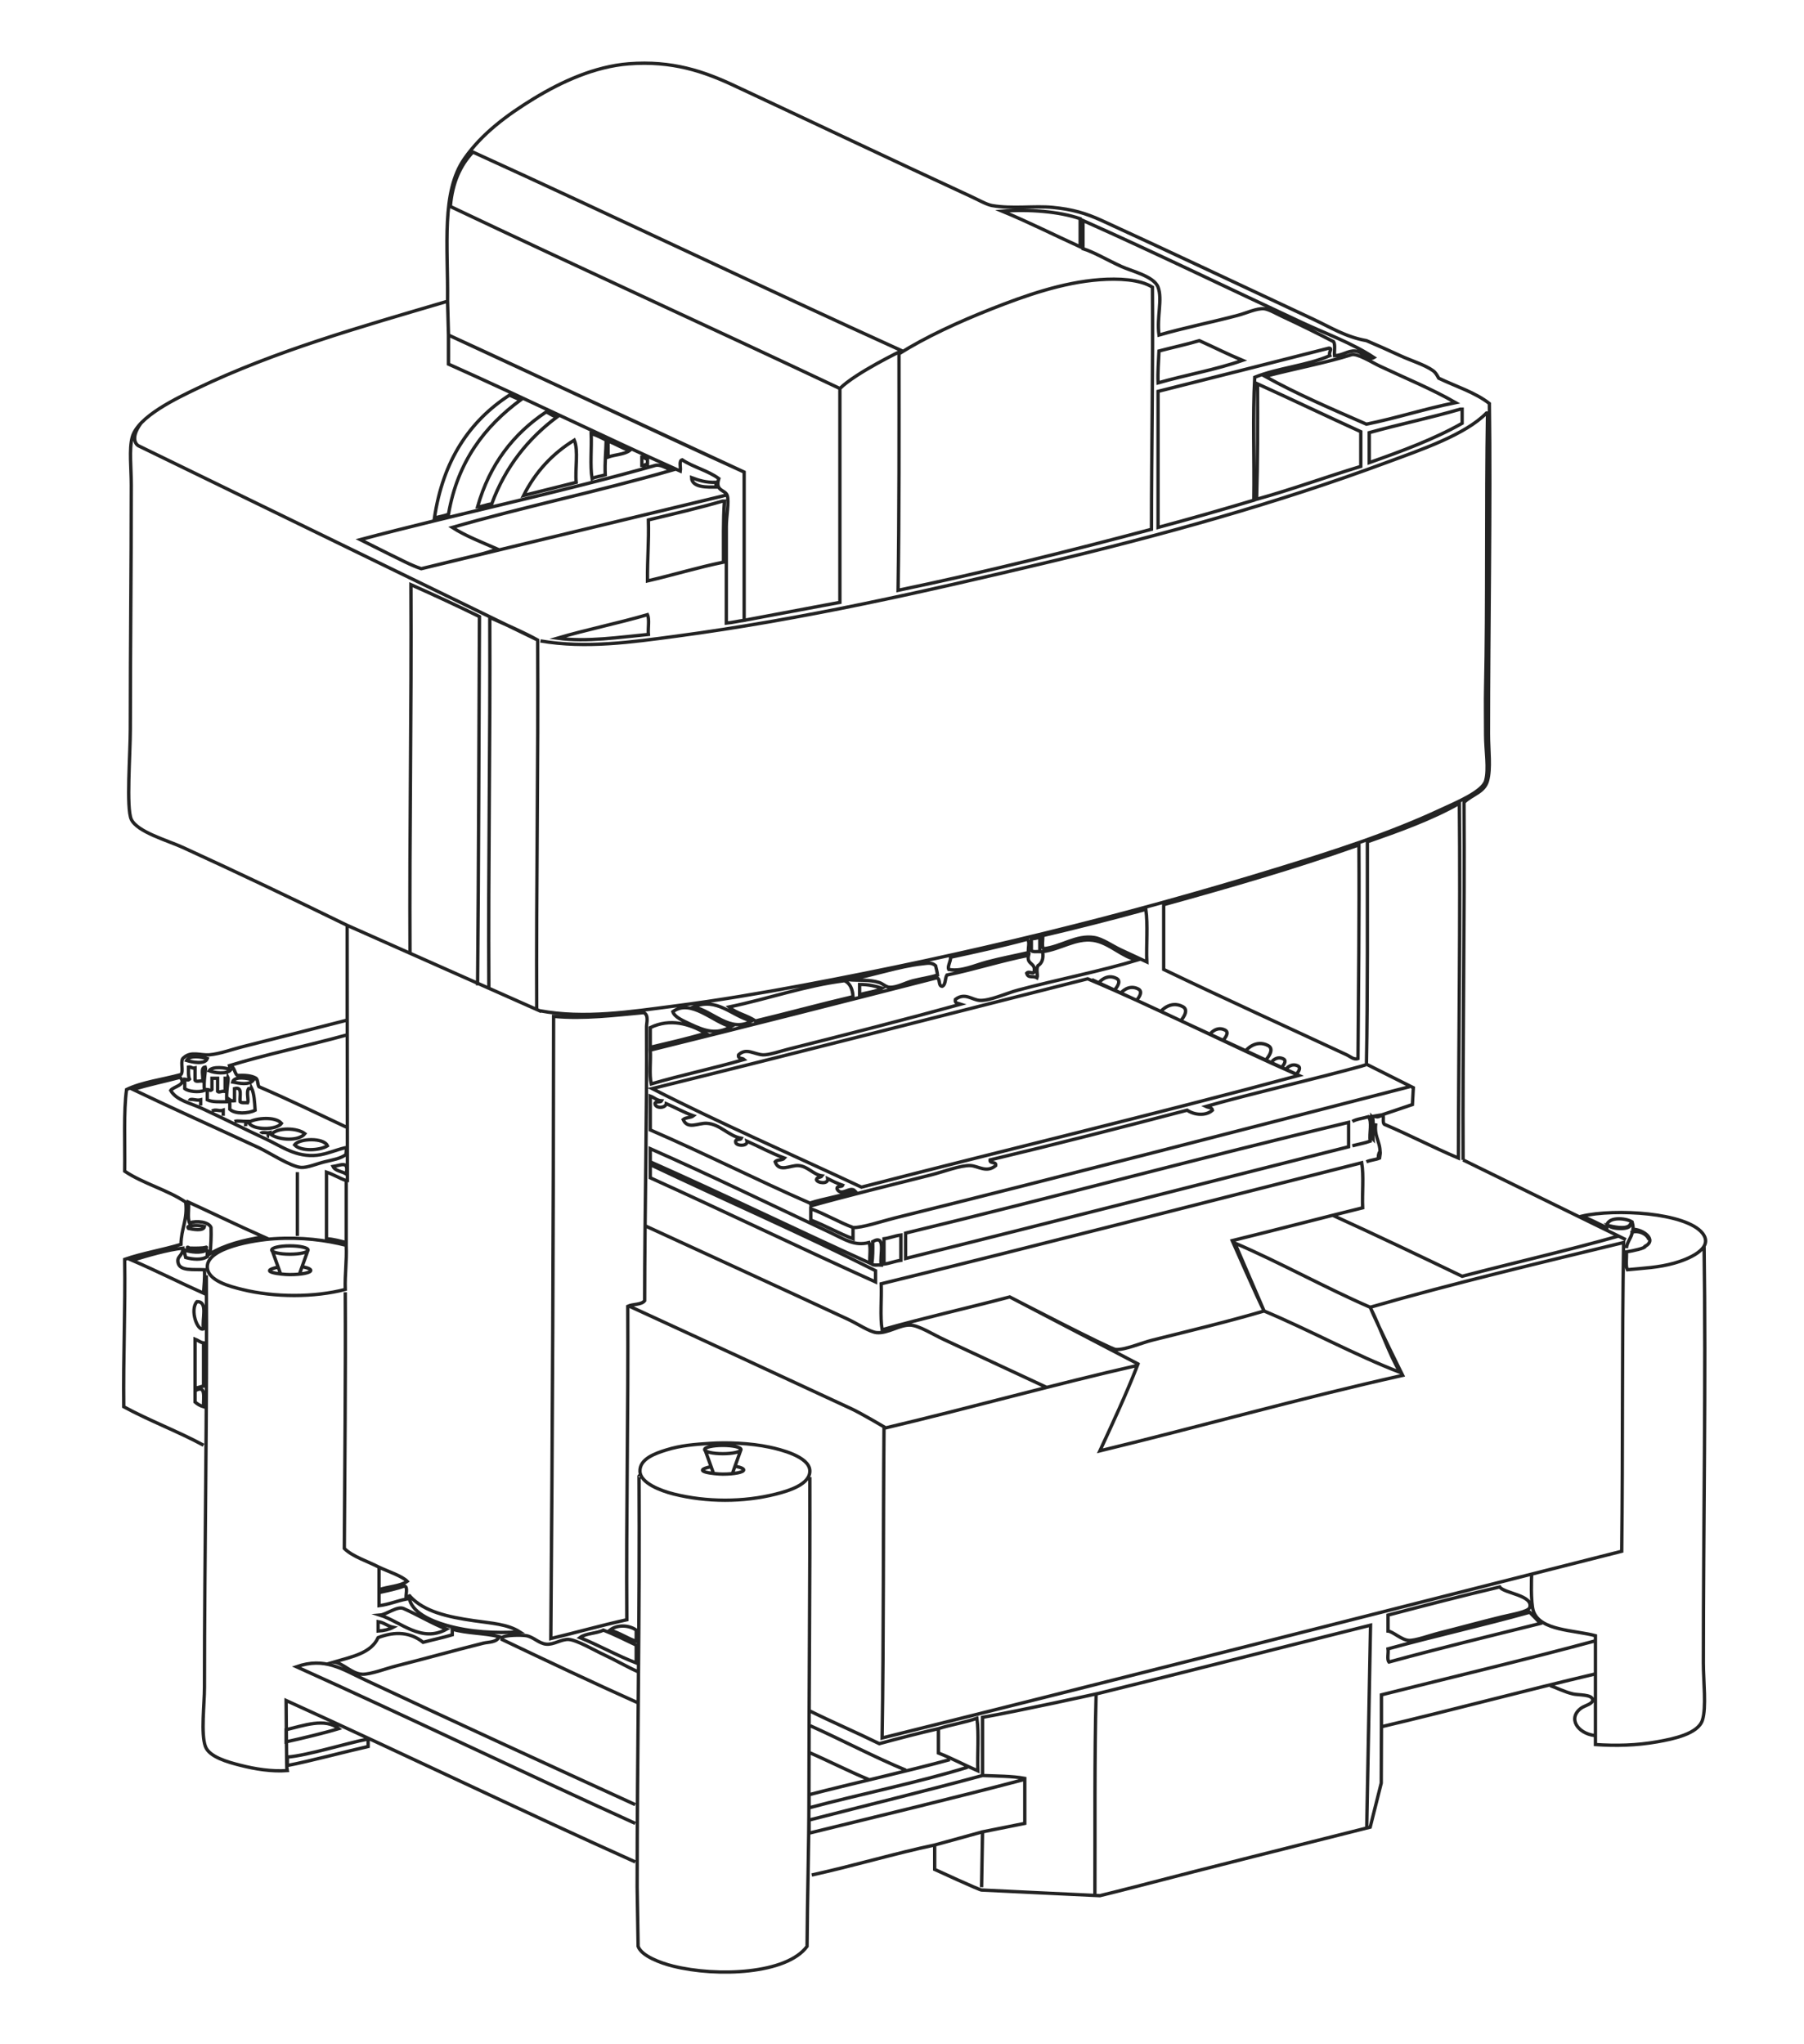 <?xml version="1.0" encoding="utf-8"?>
<!-- Generator: Adobe Illustrator 16.0.0, SVG Export Plug-In . SVG Version: 6.00 Build 0)  -->
<!DOCTYPE svg PUBLIC "-//W3C//DTD SVG 1.1//EN" "http://www.w3.org/Graphics/SVG/1.1/DTD/svg11.dtd">
<svg version="1.1" id="Layer_1" xmlns="http://www.w3.org/2000/svg" xmlns:xlink="http://www.w3.org/1999/xlink" x="0px" y="0px"
	 width="540px" height="612px" viewBox="0 0 540 612" enable-background="new 0 0 540 612" xml:space="preserve">
<g>
	<path fill-rule="evenodd" clip-rule="evenodd" fill="none" stroke="#232323" stroke-miterlimit="10" d="M60.925,432.664
		c-7.65-4.144-16.247-7.355-23.878-11.514c-0.175-14.971,0.489-29.109,0.275-44.123c5.268-1.832,11.406-2.833,16.858-4.493
		c0.014-4.649,2.015-7.337,1.406-12.641c-5.466-3.697-12.789-5.564-18.264-9.269c0.12-8.079-0.356-18.077,0.561-24.436
		c4.668-2.267,10.878-2.991,16.298-4.493c0.868-1.107-0.43-4.368,0.842-5.064c2.186-2.007,5.038-0.634,7.586-0.835
		c3.26-0.271,6.899-1.664,10.396-2.532c10.186-2.548,20.825-5.287,30.907-7.861c0-9.48,0-18.924,0-28.381
		c-15.919-7.784-32.248-15.567-49.174-23.318c-4.5-2.072-13.689-4.604-15.443-8.43c-1.545-3.354-0.286-19.508-0.286-26.974
		c0-26.607,0.286-46.524,0.286-73.036c0-5.174-0.681-10.711,0.275-14.332c1.661-6.25,13.472-11.771,19.384-14.62
		c23.317-11.199,48.646-18.348,75.017-26.131c0.182-16.593-1.956-32.651,5.05-42.696c5.239-7.498,12.745-13.067,20.796-17.985
		c8.156-4.97,18.116-9.589,28.381-10.395c12.987-1.014,22.533,2.293,31.455,6.47c23.712,11.057,46.62,21.989,70.808,33.156
		c2.19,0.996,4.786,2.5,6.453,2.801c6.002,1.076,12.714,0.014,18.264,0.568c5.854,0.571,9.83,1.742,14.618,3.923
		c21.08,9.65,41.764,19.49,63.213,29.502c5.411,2.532,9.752,5.333,16.017,6.456c3.251,1.391,6.605,2.862,10.108,4.491
		c3.173,1.489,7.339,2.705,9.832,4.51c0.82,0.601,1.201,1.377,1.684,2.247c5.133,2.452,10.922,4.239,15.17,7.577
		c0.414,30.975-0.269,66.74-0.269,98.902c0,4.856,0.743,10.36-0.292,14.044c-0.981,3.497-4.522,4.034-7.023,6.457
		c0.221,35.99-0.442,71.119-0.278,107.048 M60.64,500.656 M71.318,529.306 M413.515,516.947l-0.062,16.882l-3.309,13.179
		c-23.201,5.885-47.322,11.832-70.805,17.98c-3.351,0.888-10.108,2.532-10.108,2.532l-17.7-0.835l-17.704-0.854
		c-0.259,0.188-14.045-6.171-14.045-6.171c0-2.436,0-4.87,0-7.308c-11.682,2.451-24.431,6.281-36.806,8.983 M477.324,519.576
		c-5.145-0.646-8.156-5.25-3.966-8.242c1.067-0.758,3.583-1.231,3.373-2.532c-0.272-1.583-4.274-1.295-5.899-1.678
		c-2.441-0.568-5.08-1.913-6.8-2.479 M477.291,522.847 M510.158,515.543 M510.721,497.853 M511.287,388.276 M511.002,370.021
		 M494.147,362.714 M471.675,363.268 M134.809,61.818c38.677,18.366,77.882,36.194,116.599,54.495
		c4.734-4.714,18.493-11.325,18.493-11.325c-42.122-19.109-86.277-40.308-128.348-59.465
		C137.813,49.447,135.395,54.715,134.809,61.818z M323.333,73.886c0-2.797,0-5.614,0-8.415c-6.21-2.137-15.282-2.895-23.327-2.245
		C308.034,66.532,315.533,70.359,323.333,73.886z M324.178,74.456c3.522,1.125,6.993,3.275,11.516,5.333
		c3.022,1.392,9.729,2.911,10.954,6.185c1.385,3.701-0.44,8.952,0.278,14.332c7.674-2.214,15.875-3.844,23.609-5.9
		c2.571-0.68,5.68-2.166,7.854-1.978c1.37,0.144,3.639,1.455,5.35,2.262c5.464,2.546,10.492,5.016,15.442,7.595
		c0.583,0.9,0.163,2.83,0.285,4.189c2.338,0,4.012-1.563,6.178-1.393c2.248,0.191,3.982,2.962,5.627,1.964
		c-6.615-4.383-14.098-7.024-21.358-10.393c-21.654-10.063-43.997-20.947-65.735-30.627
		C324.178,68.842,324.178,71.643,324.178,74.456z M329.231,83.728c-11.263,0.822-22.486,4.84-32.318,8.7
		c-10.164,4.019-19.838,8.479-27.809,13.493c0.022,23.715,0.064,47.458-0.278,70.809c25.97-5.412,51.058-11.691,75.852-18.272
		c0-24.25,0.485-48.025,0.285-72.482C341.185,83.583,334.681,83.331,329.231,83.728z M134.245,109.005
		c23.373,10.442,46.05,21.58,69.399,32.034c0.188-1.107-0.491-3.114,0.561-3.371c3.325,2.202,7.8,3.245,10.954,5.618
		c-1.225,3.827,1.933,3.259,2.53,5.061c0.604,1.758-0.281,6.392-0.281,9.271c0,9.729,0,20.407,0,28.934
		c1.888-0.173,3.536-0.601,5.339-0.839c0-14.792,0-29.598,0-44.389c-29.67-13.494-58.896-27.445-88.502-41.018
		C134.245,103.201,134.245,106.111,134.245,109.005z M359.012,101.983c-3.913,1.154-8.078,2.042-12.086,3.098
		c-0.119,3.15-0.418,6.123-0.278,9.542c8.288-2.373,17.393-3.957,25.28-6.739C367.498,106.049,363.354,103.927,359.012,101.983z
		 M346.647,117.169c0,13.573,0,27.147,0,40.734c9.681-2.593,19.212-5.316,28.66-8.146c0.187-12.182-0.376-25.089,0.278-36.812
		c6.861-2.783,15.783-3.512,22.476-6.471c-0.466-0.996,0.948-2.244-0.285-2.244C380.772,108.578,363.719,112.883,346.647,117.169z
		 M412.955,109.575c-2.183-1.026-6.721-3.908-8.432-3.37c-7.88,2.485-16.887,4.131-25.84,6.472
		c9.546,5.312,19.993,9.775,30.341,14.313c9.166-1.866,17.472-4.617,26.686-6.453C428.704,116.504,420.673,113.215,412.955,109.575z
		 M376.143,149.472c10.703-2.973,20.692-6.66,31.192-9.839c0-3.466,0-6.931,0-10.393c-10.367-4.716-20.544-9.618-30.906-14.317
		C376.47,126.566,376.477,138.191,376.143,149.472z M152.509,118.291c-11.973,7.769-19.918,19.616-22.47,36.795
		c1.377-0.396,2.927-0.616,4.206-1.122c2.736-15.898,10.908-26.355,21.642-34.281C154.669,119.321,153.624,118.768,152.509,118.291z
		 M409.859,129.523c0,2.99,0,5.996,0,8.984c9.756-3.446,19.397-7.006,27.812-11.782c0-1.41,0-2.816,0-4.225c-0.181,0-0.361,0-0.56,0
		C428.27,125.077,418.809,127.04,409.859,129.523z M163.466,123.337c-9.778,6.518-16.904,15.678-20.511,28.38
		c1.677-0.014,2.639-0.727,4.226-0.838c4.105-11.167,10.919-19.616,19.652-26.132C165.355,124.636,164.645,123.75,163.466,123.337z
		 M161.509,302.584c13.431,2.516,27.431,0.272,40.449-1.409c13.09-1.677,25.898-3.873,38.206-6.165
		c49.837-9.324,96.409-20.76,142.164-34.851c16.984-5.225,33.309-10.445,48.882-17.704c4.352-2.026,12.53-5.361,13.489-8.703
		c1.004-3.464,0-8.997,0-13.76c0-4.84-0.089-9.952,0-14.044c0.536-24.602,0.116-55.117,0.56-82.04
		c-0.01-0.176-0.038-0.334-0.269-0.287c-6.392,6.548-19.556,10.994-30.071,14.885c-32.591,12.103-67.124,21.722-102.263,30.059
		c-35.553,8.447-71.945,16.784-110.422,21.924c-13.08,1.74-26.828,3.719-40.456,1.391 M177.226,143.286
		c1.082-0.601,2.674-0.696,3.949-1.122c-0.184-3.736,0.211-6.897,0.276-10.393c-1.441-0.712-2.814-1.49-4.492-1.963
		C177.142,134.206,176.579,139.362,177.226,143.286z M171.903,131.771c-6.547,4.031-11.648,9.521-15.178,16.575
		c5.245-1.313,10.489-2.626,15.742-3.937C172.094,140.377,173.201,134.871,171.903,131.771z M182.012,136.832
		c2.064-0.745,4.865-0.76,6.462-1.961c-2.363-0.729-4.177-2.01-6.462-2.816C182.012,133.638,182.012,135.234,182.012,136.832z
		 M192.129,139.362c0.852,0.19,0.819-0.489,1.684-0.284c0-0.571,0-1.125,0-1.677c-0.823,0.063-0.865-0.649-1.684-0.57
		C192.129,137.668,192.129,138.507,192.129,139.362z M196.059,139.362c-27.381,7.798-59.971,14.667-88.217,22.194l8.987,4.493
		c2.655,1.251,6.058,3.149,9.27,4.207c0,0,7.8-1.881,11.523-2.813c3.923-0.966,7.695-1.694,11.231-3.086
		c-4.61-2.023-9.435-3.859-13.475-6.454c21.449-6.186,44.323-10.93,65.734-17.132C199.249,140.091,197.623,138.902,196.059,139.362z
		 M214.322,145.818c0-0.474,0-0.934,0-1.408c-2.998,0.096-5.189-0.617-7.311-1.407C207.109,146.117,212.044,145.818,214.322,145.818
		z M194.087,155.658c0.178,6.786-0.33,11.39-0.275,18.255c7.688-1.772,14.91-4.003,22.758-5.617
		c0.022-6.153-0.13-12.498,0.278-18.271c-0.186,0-0.369,0-0.563,0C209.094,152.112,201.573,153.853,194.087,155.658z
		 M142.955,295.011c0.347-37.589,0.385-73.784,0.56-110.42c-6.721-3.291-13.566-6.47-20.501-9.556c0,0.285,0,0.57,0,0.839
		c0.191,37.508-0.473,72.42-0.285,109.864 M193.812,184.02c-8.788,2.564-18.209,4.464-26.979,7.042
		c8.845,1.201,18.713-0.317,27.254-1.125C193.91,188.054,194.462,185.43,193.812,184.02z M160.655,302.03
		c-0.165-37.078,0.493-73.32,0.285-110.414c-4.532-2.5-9.468-4.576-14.33-6.757c0,0.286,0,0.571,0,0.854
		c0.166,36.874-0.491,72.926-0.278,109.848 M409.303,252.008c-0.025,22.275,0.13,44.722-0.278,66.586l14.039,7.043l-0.278,5.041
		c0,0-10.636,3.626-10.954,3.655c1.046,0.19,1.201-0.477,2.244-0.282c0.058,0.888-0.187,2.053,0.279,2.525
		c7.556,3.215,14.627,6.919,22.198,10.127c0.057-35.245,0.613-71.5,0.283-106.209C428.513,245.196,418.945,248.641,409.303,252.008z
		 M348.334,270.838c0,6.47,0,12.918,0,19.394c17.728,8.525,37.039,17.287,54.791,25.565c1.032,0.473,2.125,1.58,3.367,1.12
		c0.144-21.194,0.416-42.301,0.279-63.782c-0.188,0-0.373,0-0.564,0C387.614,259.733,368.067,265.379,348.334,270.838z
		 M342.995,272.244c-10.134,2.784-20.439,5.414-30.9,7.861c0.181,1.218-0.369,3.183,0.274,3.924
		c5.347-0.603,9.823-4.222,15.179-3.354c2.484,0.394,5.361,2.482,7.862,3.651c2.799,1.302,5.426,2.52,7.871,3.655
		C343.079,282.827,343.643,276.925,342.995,272.244z M308.725,280.959c0,1.205,0,2.422,0,3.64c0.456,0.476,1.642,0.239,2.521,0.285
		c0-1.409,0-2.801,0-4.208C310.32,280.675,309.848,281.15,308.725,280.959z M307.316,281.231
		c-7.363,1.991-15.046,3.685-22.756,5.343c0.014,1.33-1.022,2.768-0.562,3.658c3.788,0.725,7.693-1.237,11.523-2.25
		c4.115-1.09,8.298-1.861,12.354-2.813C307.568,283.983,308.539,281.516,307.316,281.231z M327.263,281.516
		c-5.229-0.777-9.933,2.749-15.168,3.367c0.33,2.202-0.233,3.51-1.411,4.222c-0.625,1.126,0.063,2.816-0.275,3.639
		c-1.267-0.757-2.64,0.252-3.092-1.389c0.729-0.826,2.221,0.599,2.246-0.573c0.474-2.629-2.36-1.942-1.687-4.778
		c-8.447,1.677-16.065,4.18-24.441,5.905c-0.608,0.978-0.285,2.892-1.405,3.367c-1.302-0.094-0.428-2.374-1.684-2.532
		c-28.485,7.291-56.996,14.556-85.695,21.64c0.188,3.277-0.363,7.312,0.286,10.122c9.039-2.668,18.746-4.683,27.812-7.321
		c-0.53-0.488-1.961-0.094-1.678-1.389c2.332-2.234,4.604-0.143,7.292,0c1.788,0.09,5.039-1.049,7.593-1.697
		c17.306-4.352,35.776-9.078,51.69-13.481c-0.758-0.265-1.931-0.123-1.684-1.402c2.894-2.214,4.959,0.146,7.306,0.282
		c3.022,0.175,7.927-2.149,11.523-3.101c12.245-3.245,24.86-5.695,35.683-8.981C335.879,286.56,332.091,282.225,327.263,281.516z
		 M276.127,288.536c-7.109,0.748-15.179,3.61-22.193,4.779c3.085,0.272,6.335-0.124,9.278,0.839
		c1.121,0.381,1.947,1.359,3.086,1.408c2.214,0.123,4.712-1.379,7.022-1.962c2.46-0.619,4.823-0.919,7.311-1.69
		c-0.113-1.013-0.366-1.884-0.573-2.804C278.856,288.018,277.535,288.393,276.127,288.536z M341.312,288.254 M349.743,291.909
		 M325.576,293.029c-43.431,10.979-86.702,22.113-130.355,32.872c20.326,10.396,41.746,19.695,62.648,29.505
		c43.544-11.247,87.793-21.786,130.919-33.444C367.476,312.565,347.188,302.144,325.576,293.029z M252.813,293.599
		c-11.598,1.425-22.988,5.472-34.56,7.861c2.064,1.962,5.559,2.503,7.86,4.209c9.817-2.357,19.372-4.986,29.224-7.291
		C255.209,296.083,254.455,294.376,252.813,293.599z M257.31,297.809c2.176-0.729,4.937-0.871,6.738-1.962
		c-2.007-0.622-4.079-1.152-6.738-1.124C257.31,295.749,257.31,296.778,257.31,297.809z M207.575,301.46
		c5.909,1.218,10.948,7.878,17.419,4.209C219.098,304.2,214.641,298.456,207.575,301.46z M201.398,302.872
		c0.521,1.639,2.959,2.655,5.054,3.653c4.414,2.071,7.929,3.366,12.363,0.835C213.54,306.077,206.817,298.864,201.398,302.872z
		 M165.71,304.277c-0.063,62.293-0.331,124.385-0.829,186.271c7.646-1.819,14.987-3.925,22.753-5.634
		c-0.214-31.57,0.451-62.277,0.276-93.838c1.515-0.729,4.099-0.396,5.057-1.674c0.022-26.96,0.712-55.623,0.56-82.043
		c-0.006-1.12,0.745-3.461-0.838-4.209C184.226,303.915,174.875,305.132,165.71,304.277z M194.65,307.647c0,1.962,0,3.921,0,5.899
		c5.608-1.344,11.254-2.613,16.577-4.226C206.429,306.512,200.615,304.77,194.65,307.647z M103.629,309.891
		c-11.678,3.216-24.033,5.764-35.404,9.273c2.166-0.288,1.754,1.991,2.817,2.798c2.26-0.11,4.276,0.035,5.614,0.854
		c0.576,0.537,0.434,1.807,0.838,2.519c8.92,3.827,17.48,8.004,26.135,12.083 M55.864,317.474c1.547,0.486,5.498,1.321,6.185-0.557
		C60.3,316.408,56.81,315.777,55.864,317.474z M255.338,367.49c2.532,0.174,8.8-1.927,12.369-2.817
		c51.194-12.704,104.829-26.62,154.233-39.338 M409.108,318.989c0.564-0.554-1.35,0.123-1.495,0.175
		c-13.663,3.781-32.585,8.098-46.643,12.083c0.68,0.33,1.83,0.24,1.972,1.123c-2.05,1.839-5.506,1.409-7.586,0
		c-19.52,5.113-39.104,10.142-59.003,14.888c-0.137,1.266,1.93,0.316,1.693,1.693c-2.736,2.324-5.235,0.097-7.587,0
		c-3.004-0.126-8.004,1.852-11.801,2.804c-11.885,2.984-25.604,6.358-36.346,9.376 M56.709,323.081
		c-0.538,0.541-0.703,0.039-1.409,0c0,0.952,0,1.885,0,2.82c1.12,0.9,4.177,1.201,5.902,0.554c-0.373-2.467,0.482-6.579,0.282-7.006
		c-1.606,0.078-0.528,2.849-0.845,4.209c-0.664-0.179-2.043,0.347-2.247-0.272c0-1.229,0-2.454,0-3.672
		c-0.981,0.227-1.075-0.407-1.972-0.265C56.44,320.744,56.305,322.186,56.709,323.081z M62.608,320.572
		c1.55,0.647,5.365,1.092,6.462-0.288C67.743,319.607,63.479,319.112,62.608,320.572z M39.854,326.189
		c11.357,5.439,25.248,11.676,37.641,17.413c2.847,1.317,9.594,5.711,12.641,5.899c1.913,0.116,4.752-1.121,7.029-1.675
		c2.247-0.569,4.765-0.9,6.465-2.244c-0.168-0.585,0.347-1.871-0.278-1.98c-2.917,0.686-5.584,1.941-8.434,2.247
		c-6.3,0.666-10.558-2.61-15.175-4.779c-6.556-3.069-13.249-6.437-19.377-9.27c-3.497-1.609-7.547-2.354-9.273-5.346
		c0.729-1.172,5.025-1.645,2.81-3.924C49.249,323.781,44.306,324.746,39.854,326.189z M67.387,322.816c0,1.314,0,2.625,0,3.943
		c-1.068-0.252-1.797,0.44-2.253,0c0-1.318,0-2.629,0-3.943c-0.563,0-1.124,0-1.687,0c0,1.123,0,2.246,0,3.373
		c-0.531,0.518-0.703,0.029-1.399,0c0,1.023,0,2.053,0,3.079c1.438,0.713,3.733,0.59,5.899,0.573
		c-0.434-2.629,0.596-6.679,0.278-7.311C68.177,322.868,67.782,322.833,67.387,322.816z M69.631,323.939
		c2.042,0.396,4.908,1.014,6.18-0.554C74.426,322.803,70.162,322.039,69.631,323.939z M75.251,325.637
		c-0.042,0.313-0.446,0.281-0.842,0.265c-0.75,1.111,0.111,3.403-0.284,4.226c-0.807-0.046-1.833,0.143-2.248-0.285
		c-0.22-1.66,0.855-4.624-1.684-3.94c0,1.218,0,2.438,0,3.655c-0.654,0.095-1.075-0.051-1.405-0.288c0,0.936,0,1.885,0,2.82
		c1.603,1.516,5.598,1.308,7.583,0.281C76.197,329.923,76.109,327.391,75.251,325.637z M194.65,338.272
		c16.208,7.007,31.6,14.842,47.76,21.909c4.335-1.395,9.347-2.068,13.491-3.655c-1.462-1.55-4.024,1.853-5.336-0.55
		c-0.2-1.143,1.4-0.476,1.684-1.124c-1.606-0.553-3.059-1.252-4.5-1.979c0.259,1.772-3.164,1.309-3.361,0.283
		c0.1-0.819,1.321-0.555,1.684-1.124c-2.577-0.344-4.235-2.862-7.033-3.082c-2.405-0.204-5.789,2.198-7.015-1.124
		c0.575-0.741,2.224-0.398,2.807-1.124c-4.002-1.437-7.466-3.398-11.241-5.062c0.375,1.631-3.383,1.519-3.375,0.271
		c-0.188-1.127,1.398-0.473,1.689-1.127c-3.93-0.741-6.404-4.315-10.398-4.487c-2.617-0.116-5.641,1.926-7.017-1.126
		c0.735-0.667,2.296-0.506,3.085-1.121c-2.894-1.029-5.393-2.474-8.146-3.652c-0.175,1.402-3.221,1.548-3.37,0
		c0.111-0.829,1.651-0.226,1.969-0.842c-1.486-0.109-2.199-0.997-3.378-1.411C194.65,331.52,194.65,334.886,194.65,338.272z
		 M60.076,330.966c0-0.567,0-1.124,0-1.697c-1.334,0.366-3.17-0.677-3.367,0.288 M66.817,334.051c0-0.554,0-1.127,0-1.681
		c-1.227,0.431-2.247-0.44-3.37,0.272 M410.987,341.07c-0.169-1.991,0.347-6.132-0.279-6.737
		C410.877,336.324,410.361,340.475,410.987,341.07z M404.809,343.035c1.756-0.476,3.678-0.806,5.336-1.395
		c-0.355-2.273,0.713-5.964-0.56-7.308c-1.576,0.489-3.48,0.647-4.776,1.407 M74.409,336.01c1.075,2.405,8.409,2.386,9.843,0.288
		C82.452,334.19,76.644,334.65,74.409,336.01z M73.562,337.152c-0.084-0.653,0.049-1.095,0.278-1.412
		c-1.097,0.017-2.712-0.301-3.646,0 M403.683,336.01c-43.722,10.429-88.254,22.447-132.609,33.157c0,2.531,0,5.063,0,7.596
		c44.372-10.982,88.383-22.308,132.609-33.445C403.683,340.882,403.683,338.461,403.683,336.01z M399.111,363.915
		c12.548,5.712,26.245,12.245,38.56,18.177c15.6-4.086,31.607-7.719,46.922-12.07 M411.831,336.298
		c-0.663,4.507,1.92,5.753,1.124,10.405c-1.162,0.524,0.796-4.652,0,0c-1.162,0.524-2.777,0.583-3.931,1.124 M81.15,339.665
		c2.332,1.632,8.241,2.104,10.109-0.269C89.034,337.625,83.015,337.418,81.15,339.665z M80.587,340.234
		c-0.702-0.048-0.078-0.944,0-1.126c-0.764,0.182-2.231-0.359-2.532,0.288 M88.183,342.764c1.865,2.011,7.55,1.696,9.829,0.271
		C97.015,340.545,89.542,340.727,88.183,342.764z M194.65,347.827c22.204,9.827,43.7,20.361,65.745,30.324
		c-0.182-1.959,0.369-4.665-0.279-6.167c-4.31,1.152-7.213-0.934-11.244-2.817c-18.127-8.509-36.353-17.399-54.222-25.277
		C194.65,345.201,194.65,346.497,194.65,347.827z M89.011,370.021c0-6.378,0-12.75,0-19.108 M82.834,370.021 M263.771,384.338
		c0.183,4.494-0.378,9.746,0.276,13.765c12.451-3.559,25.552-6.485,38.204-9.826c0,0,30.144,15.645,31.758,15.741
		c2.737,0.155,7.769-2.024,10.954-2.817c11.597-2.894,22.726-5.568,33.426-8.716c-1.774-3.399-9.538-21.07-9.538-21.07
		c13.074-3.212,25.973-6.599,39.041-9.823c-0.188-4.416,0.375-9.558-0.279-13.491C359.676,360.198,311.981,372.521,263.771,384.338z
		 M99.696,349.223c0.673,1.386,2.701,1.422,3.934,2.244C104.458,347.364,102.14,348.854,99.696,349.223z M194.65,352.603
		c22.622,10.237,44.778,20.961,67.429,31.18c0-1.121,0-2.244,0-3.368c-21.978-11.088-45.02-21.086-67.429-31.748
		C194.65,349.978,194.65,351.275,194.65,352.603z M97.728,370.856c2.214,0.117,3.988,0.699,5.902,1.128c0-6.185,0-12.368,0-18.54
		c-2.088-0.729-3.798-1.835-5.902-2.531C97.728,357.557,97.728,364.22,97.728,370.856z M56.709,366.081
		c2.182-0.677,5.772-0.33,6.459,1.409c0.097,2.801-0.058,5.361-0.282,7.86c4.374-2.658,9.943-4.111,16.017-5.06
		c-7.595-3.352-14.965-6.945-22.482-10.397C56.615,361.875,56.058,364.579,56.709,366.081z M242.702,365.246
		c4.399,1.677,8.227,3.934,12.636,5.61c0-1.12,0-2.243,0-3.366c-4.41-1.678-8.185-3.982-12.636-5.615
		C242.702,362.996,242.702,364.119,242.702,365.246z M493.587,371.146c-0.516-1.756-3.117-2.879-5.055-2.264
		c0.107,1.172-1.551,2.946-1.687,4.779 M492.464,373.107c0.125,0.554-3.68,1.389-5.618,1.677c0.144,1.726-0.324,4.079,0.277,5.346
		c4.8-0.476,9.312-0.635,14.047-1.979c3.827-1.059,12.173-4.315,8.423-8.984c-4.926-6.12-26.043-7.438-36.234-5.048
		c2.776,0.871,5.023,2.279,7.588,3.371c-0.252-3.433,5.702-2.895,7.586-1.69c0.166,0.681,0.396,1.282,0.276,2.247
		C491.582,367.931,496.17,371.116,492.464,373.107z M487.969,366.636c-1.156,1.677-5.616,0.459-6.462,0.287
		C482.646,368.072,488.121,368.218,487.969,366.636z M56.421,367.204c-0.33,0.065-0.162,0.317,0,0.555
		c1.143,0.236,4.494,0.935,4.782-0.555C60.069,366.842,57.522,366.687,56.421,367.204z M313.183,415.294
		c-8.981-4.192-21.511-10.014-30.868-14.378c-2.937-1.36-7.278-4.112-9.829-4.209c-3.219-0.143-6.754,2.584-10.121,2.247
		c-2.08-0.221-5.602-2.61-8.431-3.938c-19.86-9.253-41.841-19.284-60.598-27.935 M188.279,390.995
		c20.601,9.448,45.445,20.933,66.501,30.723c2.928,1.344,10.313,5.728,10.313,5.728 M264.611,370.856c0,2.532,0,5.051,0,7.583
		c1.825-0.224,3.231-0.887,5.054-1.123c0-2.532,0-5.048,0-7.58C267.842,369.957,266.437,370.621,264.611,370.856z M81.996,370.856
		c-5.717,0.369-20.025,2.598-19.947,8.438c0.065,4.189,6.967,5.882,10.393,6.733c9.751,2.423,21.705,2.409,30.91,0
		c-0.152-4.649,0.489-8.496,0.278-13.209C97.546,371.271,90.41,370.326,81.996,370.856z M261.24,371.698
		c0.049,2.39,0.027,4.715-0.281,6.741c0.527,0.505,1.858,0.201,2.812,0.278C263.283,375.811,265.349,369.39,261.24,371.698z
		 M410.145,391.364c2.258,5.395,9.724,20.392,9.724,20.392c-30.095,6.702-61.009,15.42-90.637,22.599
		c3.883-8.392,7.793-16.752,11.241-25.577c-24.816,5.633-50.484,12.834-75.861,18.823c-0.266,30.836-0.072,62.125-0.563,92.714
		c73.994-18.425,147.658-37.2,221.389-55.9c0.357-30.643,0.062-61.932,0.563-92.43C461.353,377.964,434.619,384.294,410.145,391.364
		z M56.709,373.661c-0.846-0.654-0.846,0.016,0,0.285c1.816,0.248,5.637-0.27,5.053-0.558
		C60.377,373.771,58.48,373.661,56.709,373.661z M39.569,377.316c7.269,3.131,14.174,6.628,21.356,9.839
		c0.142-2.292,0.411-4.465,0.278-7.025c-3.348-0.143-7.239,0.427-7.865-1.979c-0.57-2.179,1.448-2.007,1.399-4.49
		C50.072,374.153,44.241,375.892,39.569,377.316z M55.586,376.475c2.065,0.553,4.785,0.857,6.462-0.282
		c-0.168-0.589,0.34-1.852-0.286-1.962c-1.385,1.03-4.985,0.618-6.462,0C55.184,375.195,55.411,375.798,55.586,376.475z
		 M378.39,392.484c13.659,5.728,27.378,13.271,40.718,18.381c-3.264-5.333-6.042-13.809-8.963-19.501
		c-13.521-5.87-26.938-13.4-40.52-19.219L378.39,392.484z M458.468,471.613c0,0-0.366,8.102,0.553,10.789
		c2.033,5.821,12.149,5.582,18.553,7.291c0,10.865,0,21.731,0,32.587c6.105,0.411,12.189,0.288,18.546-0.835
		c4.749-0.843,12.128-2.344,13.474-6.459c1.226-3.733,0.286-11.767,0.286-17.134c0-41.235,0.784-84.789,0.219-124.573
		 M486.285,465.537 M486.561,380.117 M61.763,381.807c0.279,39.328-0.56,83.099-0.56,123.34c0,5.093-1.11,13.89,0.282,17.7
		c1.14,3.137,6.653,4.67,10.393,5.621c4.614,1.185,9.5,1.926,14.019,1.608c-0.129-0.375-0.255-20.989-0.255-20.989
		c35.042,15.897,69.351,32.541,104.516,48.329 M113.459,469.192c-3.18-1.694-7.987-3.167-10.393-5.621
		c0.133-25.525,0.417-50.903,0.285-76.701 M112.058,491.099 M101.088,496.449 M86.496,497.853 M85.641,498.693 M60.925,397.83
		c-0.56-2.813,1.492-8.256-1.972-8.143C56.748,392.09,59.082,398.688,60.925,397.83z M58.393,415.53
		c1.004-0.025,1.623-0.439,2.532-0.566c0-4.303,0-8.622,0-12.925c-1.046-0.172-1.648-0.793-2.532-1.123
		C58.393,405.785,58.393,410.661,58.393,415.53z M58.393,416.372c0,1.123,0,2.247,0,3.368c0.689,0.617,1.519,1.106,2.532,1.41
		C60.837,418.367,61.776,414.41,58.393,416.372z M199.429,434.089c-3.134,0.978-8.062,2.626-7.863,6.453
		c0.175,3.467,6.202,5.759,10.107,6.737c9.834,2.468,20.906,2.483,30.626,0c3.847-0.962,10.259-2.927,10.111-7.006
		c-0.146-4.242-8.955-6.372-12.07-7.026c-5.773-1.23-12.767-1.482-17.99-1.12C208.09,432.412,203.833,432.697,199.429,434.089z
		 M191.566,441.938c-0.017-0.305-0.36-0.224-0.282,0.278c0.252,38.966-0.563,83.071-0.563,122.772l0.286,17.704
		c1.01,2.882,6.714,4.986,10.392,5.905c13.326,3.336,34.161,2.387,40.18-5.905c0.097-15.846,0.563-29.441,0.563-44.673
		c0-32.097,0.35-63.99,0.269-95.804 M113.459,475.93c2.697-0.966,6.297-1.014,8.434-2.516c-1.521-1.581-5.688-2.943-8.434-4.222
		C113.459,471.438,113.459,473.686,113.459,475.93z M121.045,474.806c-2.318,0.871-4.982,1.396-7.585,1.979c0,1.299,0,2.613,0,3.921
		c2.998-0.375,5.332-1.424,8.149-1.975C121.297,477.543,122.263,475.095,121.045,474.806z M421.662,491.099
		c1.964,0.129,6.196-1.467,9.269-2.243c6.954-1.756,11.377-3.009,18.549-4.776c2.71-0.667,8.007-1.519,8.415-2.798
		c1.228-3.719-7.771-4.26-8.975-6.187c-11.3,2.654-22.367,5.532-33.439,8.431c0,1.583,0,3.179,0,4.775
		C416.84,488.396,419.561,490.975,421.662,491.099z M141.831,485.2c-7.815-1.134-14.838-2.676-19.103-7.293
		c-0.013-0.301-0.355-0.239-0.275,0.266c0.585,4.495,6.453,7.059,11.231,8.438c7.078,2.036,14.642,2.372,21.917,1.955
		C151.946,486.216,147.164,485.977,141.831,485.2z M120.767,481.548c-1.858-0.807-5.083,1.819-7.019,1.978
		c6.277,2.008,12.39,8.428,19.937,4.205C129.768,486.261,124.739,483.289,120.767,481.548z M457.895,482.668
		c-13.893,3.892-28.466,7.122-42.414,10.963c0.188,1.224-0.366,3.179,0.285,3.942c14.852-4.066,30.078-7.755,45.234-11.519
		C460.659,485.345,458.84,483.714,457.895,482.668z M113.184,488.301c1.771-0.11,3.279-0.472,4.494-1.12
		c-1.729-0.353-2.694-1.44-4.494-1.694C113.184,486.416,113.184,487.353,113.184,488.301z M182.575,488.016
		c2.926,0.823,5.092,2.406,7.868,3.371c0-1.124,0-2.265,0-3.371C188.292,486.493,184.789,486.293,182.575,488.016z M329.231,567.521
		 M409.108,547.166l1.14-60.62c-26.445,6.611-55.216,13.983-81.751,20.501 M135.379,489.424c-2.794,0.854-5.831,1.474-8.719,2.244
		c-3.779-3.001-8.289-3.396-13.476-1.405c-2.114,4.714-7.925,5.743-13.217,7.311c2.856,0.359,5.171,3.478,8.438,3.652
		c2.461,0.11,7.188-1.726,10.393-2.532c8.716-2.2,17.639-4.71,25.85-6.754c1.574-0.382,4.073-0.193,4.769-1.961
		c-4.329-1.095-9.904-0.965-14.038-2.248C135.379,488.301,135.379,488.855,135.379,489.424z M180.612,488.016
		c-2.027,1.062-5.284,0.903-7.025,2.247c5.789,2.337,10.963,5.316,16.856,7.59c0-1.781,0-3.556,0-5.342
		C187.195,490.991,184.031,489.36,180.612,488.016z M190.934,500.465c-3.206-1.425-6.803-3.525-10.322-5.158
		c-2.421-1.106-7.971-4.363-10.392-4.487c-2.302-0.116-4.484,1.658-6.754,1.403c-2.202-0.238-3.737-2.132-5.893-2.529
		c-1.616-0.285-6.55-0.208-7.311,0.569c0,0.188,0,0.362,0,0.557c13.185,6.295,27.346,12.984,40.797,19.012 M477.427,491.26
		c-20.739,5.603-42.885,10.853-63.912,16.137c0,3.18,0,6.372,0,9.551c21.294-5.024,42.881-10.836,64.188-15.851 M190.157,510.764
		 M190.157,540.269c-25.786-11.801-54.394-24.933-80.913-37.365c-6.939-3.257-12.038-6.87-20.501-3.922
		c34.057,15.356,67.405,31.461,101.414,46.898 M327.739,567.287c0.084-19.853-0.152-40.736,0.369-60.163
		c0,0-22.534,4.986-34.002,7.008c0,5.808,0,11.629,0,17.418c4.346,0.175,8.858,0.158,12.646,0.854c0,4.491,0,8.988,0,13.476
		l-12.646,2.531l-0.279,16.577 M280.905,517.519c-5.71,1.314-12.167,2.99-17.694,4.493c-6.669-3.276-14.128-6.484-20.772-9.774
		 M280.905,517.519c0,2.421,0,4.868,0,7.294c4.103,1.608,7.813,3.622,11.803,5.345c-0.195-5.156,0.369-11.056-0.285-15.741
		C288.829,515.699,284.6,516.332,280.905,517.519z M85.641,517.835c0,1.218,0,2.421,0,3.639c4.827-1.077,11.215-2.58,15.738-3.955
		C97.339,514.183,90.808,516.634,85.641,517.835z M271.168,529.954c-9.089-3.746-19.728-9.335-28.599-13.292 M86.02,526.027
		c0,0.854,0,1.695,0,2.531c6.456-1.23,17.901-4.287,24.172-5.695c0-0.741,0-1.498,0-2.244
		C103.969,521.804,92.042,525.573,86.02,526.027z M260.033,532.738c-5.514-2.243-12.414-5.76-17.846-8.098 M242.977,534.081
		 M284.328,526.79c-11.461,3.181-30.166,7.369-42.142,10.503c0,1.298,0,2.623,0,3.925c14.984-4.021,32.959-7.645,47.458-12.148
		 M294.106,531.55c-16.332,4.448-35.608,9.144-51.92,13.336c0,1.312,0,2.627,0,3.922c20.819-5.11,43.896-10.646,64.417-16.069
		 M160.94,191.616L41.388,133.429c0,0-2.95-1.61,0.845-6.801 M126.099,170.256l91.157-21.989 M103.993,353.917l-0.082-76.895
		l58.13,25.814 M340.901,408.46l-38.649-20.184 M251.408,116.313v64.021l-28.66,5.379v-44.389l-88.502-41.018l-0.275-10.124
		 M486.688,371.129l-48.731-23.871 M279.782,552.353l14.324-3.941 M212.827,439.088c-6.453,1.392,1.14,2.23,3.52,2.23
		c3.464,0,6.265-0.553,6.265-1.252c0-0.693-2.571-1.108-2.571-1.108 M221.805,433.959c0-0.692-2.438-1.242-5.442-1.242
		c-3.005,0-5.443,0.55-5.443,1.242c0,0.699,2.438,1.25,5.443,1.25C219.367,435.209,221.805,434.658,221.805,433.959z
		 M213.587,441.108l-2.508-6.955 M221.727,434.153l-2.43,6.8 M83.235,379.353c-6.452,1.396,1.14,2.23,3.522,2.23
		c3.465,0,6.262-0.547,6.262-1.246s-2.568-1.107-2.568-1.107 M92.214,374.23c0-0.699-2.435-1.249-5.442-1.249
		c-3.005,0-5.44,0.55-5.44,1.249c0,0.696,2.435,1.25,5.44,1.25C89.779,375.48,92.214,374.927,92.214,374.23z M83.997,381.379
		l-2.506-6.961 M92.136,374.418l-2.429,6.806 M326.826,293.269l61.182,28.298 M329.112,293.994c0,0,2.208-2.61,5.119-1.056
		c1.709,0.9-0.451,3.257-0.451,3.257 M335.633,297.161c0,0,2.205-2.61,5.116-1.062c1.709,0.903-0.454,3.263-0.454,3.263
		 M380.785,317.752c0,0,1.474-1.754,3.412-0.712c1.137,0.605-0.303,2.173-0.303,2.173 M385.131,319.86c0,0,1.47-1.739,3.415-0.713
		c1.14,0.599-0.3,2.18-0.3,2.18 M347.519,302.743c0,0,2.816-3.354,6.537-1.373c2.172,1.149-0.583,4.17-0.583,4.17 M373.06,314.385
		c0,0,2.817-3.335,6.542-1.359c2.175,1.152-0.585,4.16-0.585,4.16 M362.444,309.309c0,0,1.852-2.202,4.297-0.9
		c1.431,0.758-0.383,2.732-0.383,2.732"/>
</g>
</svg>
